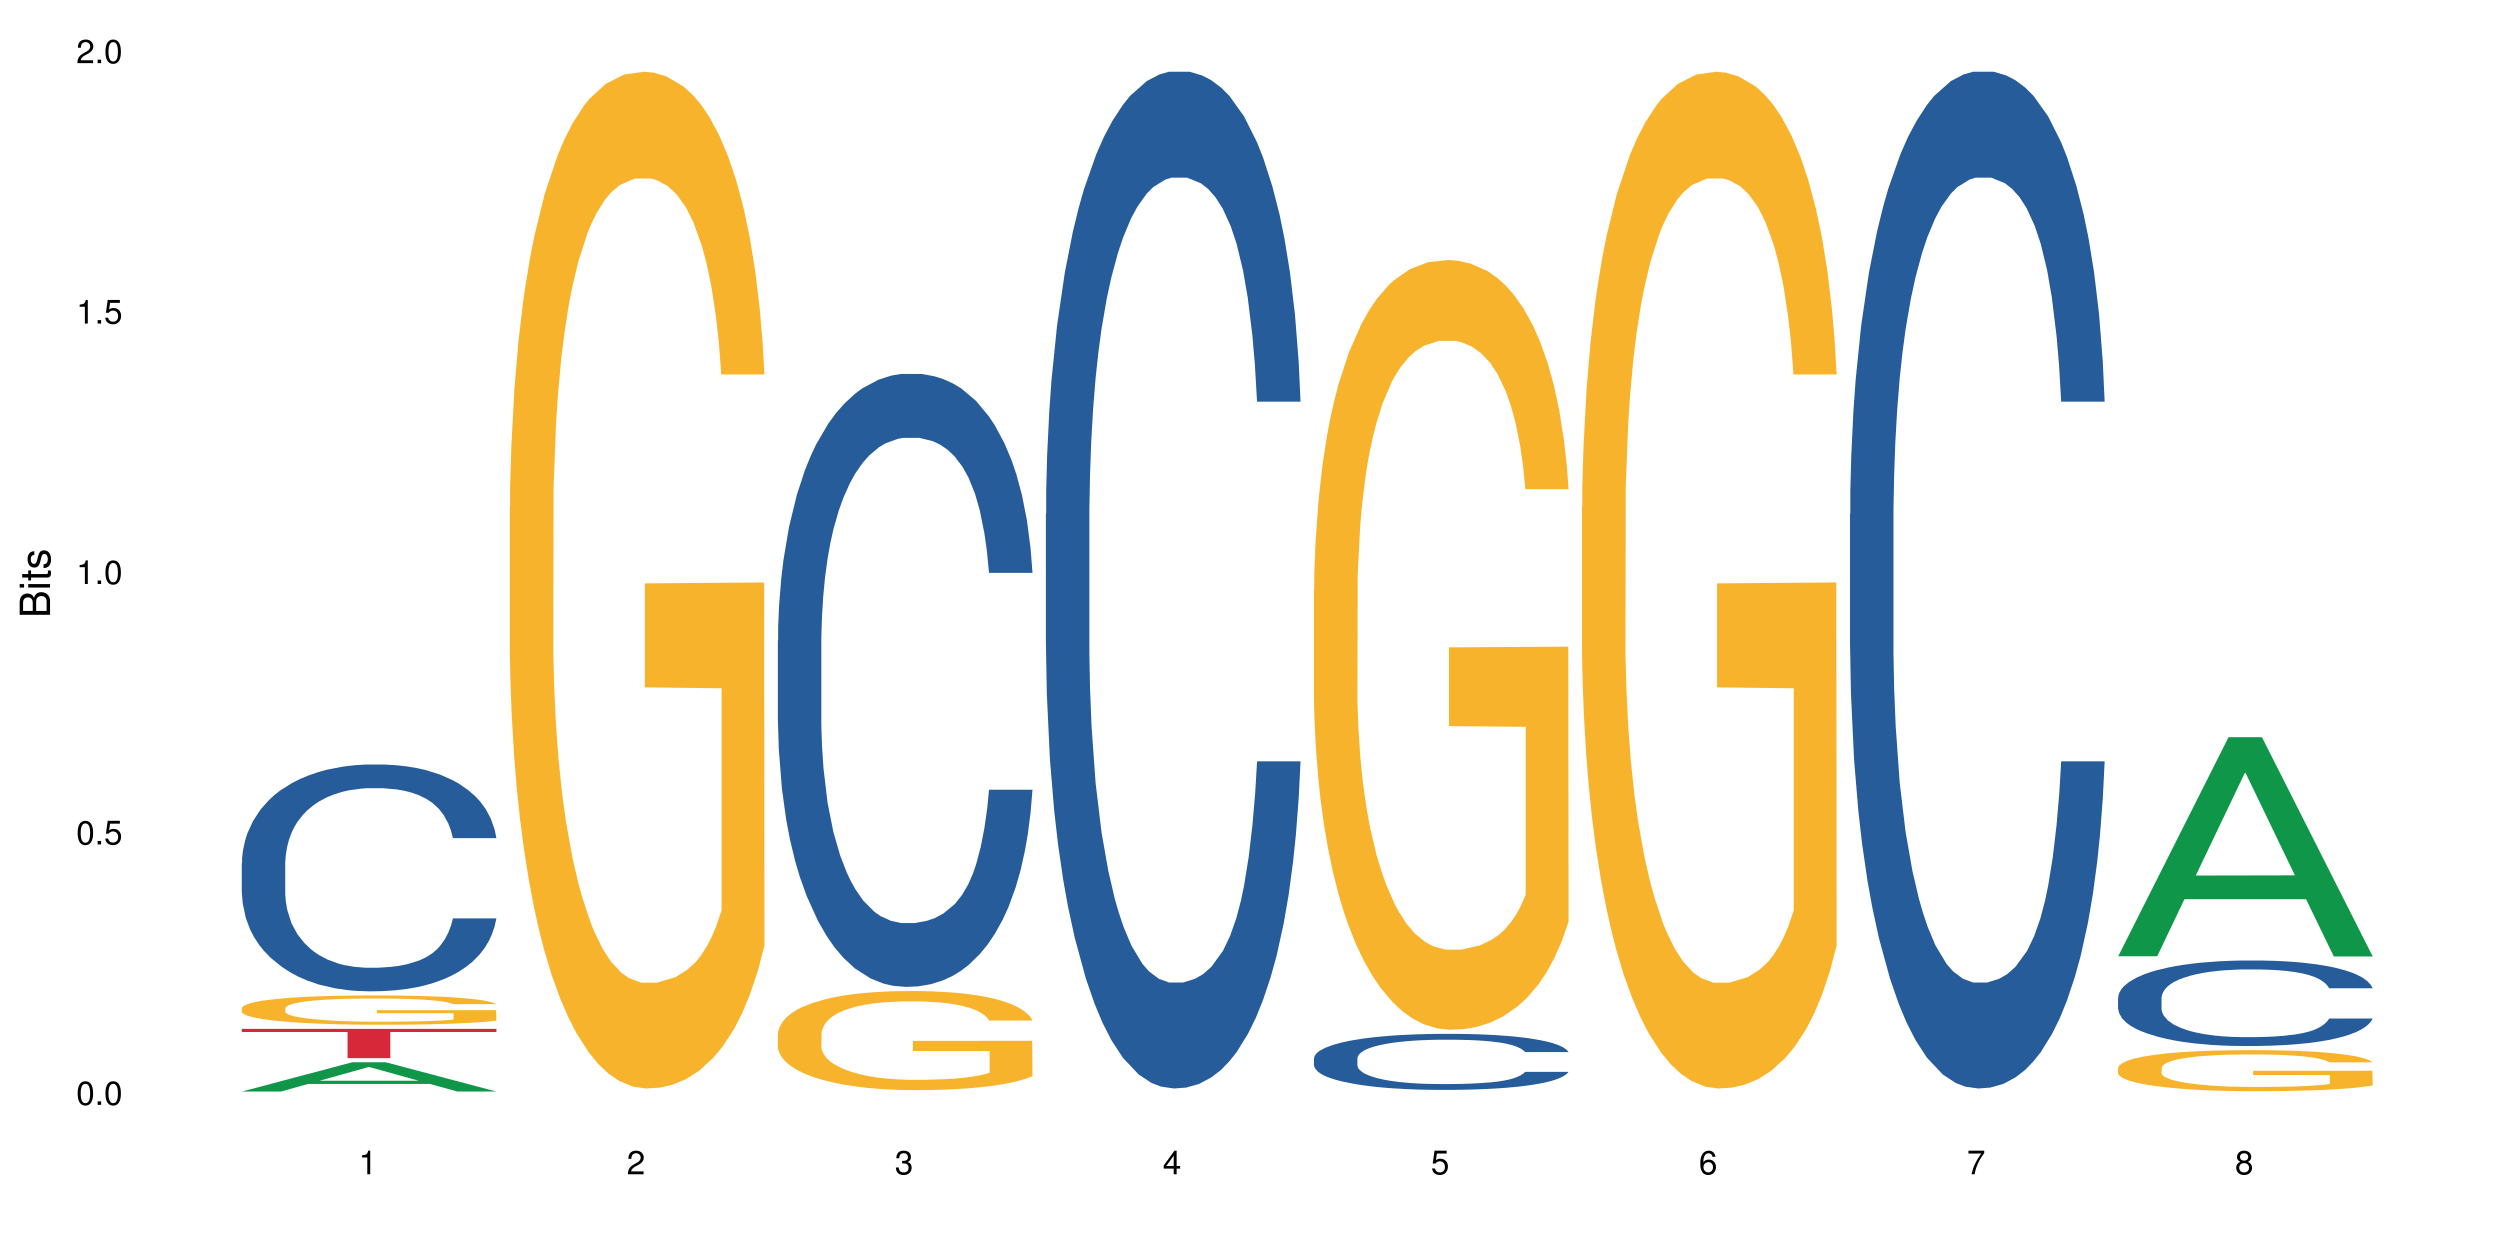 <?xml version="1.0" encoding="UTF-8"?>
<svg xmlns="http://www.w3.org/2000/svg" xmlns:xlink="http://www.w3.org/1999/xlink" width="720pt" height="360pt" viewBox="0 0 720 360" version="1.1">
<defs>
<g>
<symbol overflow="visible" id="glyph0-0">
<path style="stroke:none;" d=""/>
</symbol>
<symbol overflow="visible" id="glyph0-1">
<path style="stroke:none;" d="M 2.641 -6.797 C 2 -6.797 1.422 -6.531 1.078 -6.047 C 0.641 -5.453 0.406 -4.547 0.406 -3.297 C 0.406 -1 1.188 0.219 2.641 0.219 C 4.078 0.219 4.859 -1 4.859 -3.234 C 4.859 -4.562 4.656 -5.438 4.203 -6.047 C 3.844 -6.531 3.281 -6.797 2.641 -6.797 Z M 2.641 -6.047 C 3.547 -6.047 4 -5.125 4 -3.312 C 4 -1.375 3.562 -0.484 2.625 -0.484 C 1.734 -0.484 1.281 -1.422 1.281 -3.281 C 1.281 -5.141 1.734 -6.047 2.641 -6.047 Z M 2.641 -6.047 "/>
</symbol>
<symbol overflow="visible" id="glyph0-2">
<path style="stroke:none;" d="M 1.828 -1 L 0.828 -1 L 0.828 0 L 1.828 0 Z M 1.828 -1 "/>
</symbol>
<symbol overflow="visible" id="glyph0-3">
<path style="stroke:none;" d="M 4.562 -6.797 L 1.062 -6.797 L 0.547 -3.094 L 1.328 -3.094 C 1.719 -3.562 2.047 -3.734 2.578 -3.734 C 3.484 -3.734 4.062 -3.109 4.062 -2.094 C 4.062 -1.125 3.484 -0.531 2.578 -0.531 C 1.828 -0.531 1.375 -0.906 1.188 -1.672 L 0.328 -1.672 C 0.453 -1.109 0.547 -0.844 0.75 -0.594 C 1.125 -0.078 1.828 0.219 2.594 0.219 C 3.969 0.219 4.922 -0.781 4.922 -2.219 C 4.922 -3.562 4.031 -4.484 2.719 -4.484 C 2.25 -4.484 1.859 -4.359 1.469 -4.062 L 1.734 -5.969 L 4.562 -5.969 Z M 4.562 -6.797 "/>
</symbol>
<symbol overflow="visible" id="glyph0-4">
<path style="stroke:none;" d="M 2.484 -4.844 L 2.484 0 L 3.328 0 L 3.328 -6.797 L 2.766 -6.797 C 2.469 -5.75 2.281 -5.609 0.984 -5.453 L 0.984 -4.844 Z M 2.484 -4.844 "/>
</symbol>
<symbol overflow="visible" id="glyph0-5">
<path style="stroke:none;" d="M 4.859 -0.828 L 1.281 -0.828 C 1.359 -1.391 1.672 -1.75 2.5 -2.234 L 3.469 -2.75 C 4.406 -3.266 4.906 -3.969 4.906 -4.812 C 4.906 -5.375 4.672 -5.906 4.266 -6.266 C 3.859 -6.625 3.375 -6.797 2.719 -6.797 C 1.859 -6.797 1.219 -6.5 0.844 -5.922 C 0.609 -5.562 0.5 -5.125 0.484 -4.438 L 1.328 -4.438 C 1.359 -4.906 1.406 -5.188 1.531 -5.406 C 1.75 -5.812 2.188 -6.062 2.703 -6.062 C 3.469 -6.062 4.031 -5.516 4.031 -4.781 C 4.031 -4.25 3.719 -3.797 3.125 -3.438 L 2.234 -2.938 C 0.812 -2.141 0.406 -1.5 0.328 0 L 4.859 0 Z M 4.859 -0.828 "/>
</symbol>
<symbol overflow="visible" id="glyph0-6">
<path style="stroke:none;" d="M 2.125 -3.125 L 2.578 -3.125 C 3.516 -3.125 3.984 -2.703 3.984 -1.891 C 3.984 -1.031 3.469 -0.531 2.578 -0.531 C 1.656 -0.531 1.203 -0.984 1.156 -1.969 L 0.312 -1.969 C 0.344 -1.422 0.438 -1.078 0.609 -0.766 C 0.953 -0.109 1.625 0.219 2.547 0.219 C 3.953 0.219 4.859 -0.609 4.859 -1.906 C 4.859 -2.766 4.516 -3.25 3.703 -3.516 C 4.344 -3.766 4.656 -4.25 4.656 -4.938 C 4.656 -6.109 3.875 -6.797 2.578 -6.797 C 1.203 -6.797 0.484 -6.047 0.453 -4.609 L 1.297 -4.609 C 1.312 -5.016 1.344 -5.25 1.453 -5.453 C 1.641 -5.828 2.062 -6.062 2.594 -6.062 C 3.344 -6.062 3.797 -5.625 3.797 -4.906 C 3.797 -4.422 3.609 -4.141 3.25 -3.984 C 3.016 -3.891 2.719 -3.844 2.125 -3.844 Z M 2.125 -3.125 "/>
</symbol>
<symbol overflow="visible" id="glyph0-7">
<path style="stroke:none;" d="M 3.141 -1.625 L 3.141 0 L 3.984 0 L 3.984 -1.625 L 4.984 -1.625 L 4.984 -2.391 L 3.984 -2.391 L 3.984 -6.797 L 3.359 -6.797 L 0.266 -2.516 L 0.266 -1.625 Z M 3.141 -2.391 L 1 -2.391 L 3.141 -5.359 Z M 3.141 -2.391 "/>
</symbol>
<symbol overflow="visible" id="glyph0-8">
<path style="stroke:none;" d="M 4.781 -5.031 C 4.609 -6.141 3.891 -6.797 2.844 -6.797 C 2.094 -6.797 1.422 -6.438 1.031 -5.828 C 0.609 -5.172 0.406 -4.344 0.406 -3.094 C 0.406 -1.953 0.578 -1.234 0.984 -0.625 C 1.359 -0.078 1.953 0.219 2.703 0.219 C 3.984 0.219 4.922 -0.734 4.922 -2.078 C 4.922 -3.344 4.062 -4.234 2.844 -4.234 C 2.172 -4.234 1.641 -3.969 1.281 -3.469 C 1.281 -5.125 1.828 -6.047 2.797 -6.047 C 3.391 -6.047 3.797 -5.672 3.938 -5.031 Z M 2.734 -3.484 C 3.547 -3.484 4.062 -2.922 4.062 -2 C 4.062 -1.156 3.484 -0.531 2.703 -0.531 C 1.922 -0.531 1.328 -1.188 1.328 -2.047 C 1.328 -2.891 1.906 -3.484 2.734 -3.484 Z M 2.734 -3.484 "/>
</symbol>
<symbol overflow="visible" id="glyph0-9">
<path style="stroke:none;" d="M 4.984 -6.797 L 0.438 -6.797 L 0.438 -5.969 L 4.109 -5.969 C 2.5 -3.656 1.828 -2.234 1.328 0 L 2.219 0 C 2.594 -2.172 3.453 -4.047 4.984 -6.094 Z M 4.984 -6.797 "/>
</symbol>
<symbol overflow="visible" id="glyph0-10">
<path style="stroke:none;" d="M 3.75 -3.578 C 4.453 -4 4.688 -4.344 4.688 -4.984 C 4.688 -6.047 3.844 -6.797 2.641 -6.797 C 1.438 -6.797 0.594 -6.047 0.594 -4.984 C 0.594 -4.359 0.828 -4.016 1.516 -3.578 C 0.734 -3.203 0.359 -2.641 0.359 -1.891 C 0.359 -0.641 1.297 0.219 2.641 0.219 C 3.984 0.219 4.922 -0.641 4.922 -1.875 C 4.922 -2.641 4.531 -3.203 3.75 -3.578 Z M 2.641 -6.047 C 3.359 -6.047 3.812 -5.625 3.812 -4.969 C 3.812 -4.344 3.344 -3.922 2.641 -3.922 C 1.922 -3.922 1.453 -4.344 1.453 -4.984 C 1.453 -5.625 1.922 -6.047 2.641 -6.047 Z M 2.641 -3.203 C 3.484 -3.203 4.062 -2.672 4.062 -1.875 C 4.062 -1.062 3.484 -0.531 2.625 -0.531 C 1.797 -0.531 1.219 -1.078 1.219 -1.875 C 1.219 -2.672 1.797 -3.203 2.641 -3.203 Z M 2.641 -3.203 "/>
</symbol>
<symbol overflow="visible" id="glyph1-0">
<path style="stroke:none;" d=""/>
</symbol>
<symbol overflow="visible" id="glyph1-1">
<path style="stroke:none;" d="M 0 -0.953 L 0 -4.891 C 0 -5.719 -0.234 -6.344 -0.734 -6.797 C -1.188 -7.234 -1.812 -7.469 -2.5 -7.469 C -3.547 -7.469 -4.188 -7 -4.625 -5.875 C -4.984 -6.672 -5.641 -7.094 -6.531 -7.094 C -7.156 -7.094 -7.734 -6.859 -8.141 -6.391 C -8.562 -5.938 -8.75 -5.344 -8.75 -4.5 L -8.75 -0.953 Z M -4.984 -2.062 L -7.766 -2.062 L -7.766 -4.219 C -7.766 -4.844 -7.688 -5.203 -7.453 -5.5 C -7.219 -5.812 -6.859 -5.969 -6.375 -5.969 C -5.906 -5.969 -5.531 -5.812 -5.297 -5.5 C -5.062 -5.203 -4.984 -4.844 -4.984 -4.219 Z M -0.984 -2.062 L -4 -2.062 L -4 -4.781 C -4 -5.328 -3.859 -5.688 -3.578 -5.953 C -3.297 -6.219 -2.922 -6.359 -2.484 -6.359 C -2.062 -6.359 -1.688 -6.219 -1.406 -5.953 C -1.109 -5.688 -0.984 -5.328 -0.984 -4.781 Z M -0.984 -2.062 "/>
</symbol>
<symbol overflow="visible" id="glyph1-2">
<path style="stroke:none;" d="M -6.281 -1.797 L -6.281 -0.797 L 0 -0.797 L 0 -1.797 Z M -8.75 -1.797 L -8.75 -0.797 L -7.484 -0.797 L -7.484 -1.797 Z M -8.75 -1.797 "/>
</symbol>
<symbol overflow="visible" id="glyph1-3">
<path style="stroke:none;" d="M -6.281 -3.047 L -6.281 -2.016 L -8.016 -2.016 L -8.016 -1.016 L -6.281 -1.016 L -6.281 -0.172 L -5.469 -0.172 L -5.469 -1.016 L -0.719 -1.016 C -0.078 -1.016 0.281 -1.453 0.281 -2.234 C 0.281 -2.469 0.25 -2.719 0.188 -3.047 L -0.641 -3.047 C -0.609 -2.922 -0.594 -2.766 -0.594 -2.562 C -0.594 -2.141 -0.719 -2.016 -1.156 -2.016 L -5.469 -2.016 L -5.469 -3.047 Z M -6.281 -3.047 "/>
</symbol>
<symbol overflow="visible" id="glyph1-4">
<path style="stroke:none;" d="M -4.531 -5.25 C -5.766 -5.25 -6.469 -4.422 -6.469 -2.969 C -6.469 -1.516 -5.719 -0.562 -4.547 -0.562 C -3.562 -0.562 -3.094 -1.062 -2.734 -2.562 L -2.516 -3.484 C -2.344 -4.188 -2.094 -4.469 -1.625 -4.469 C -1.047 -4.469 -0.641 -3.875 -0.641 -3 C -0.641 -2.453 -0.797 -2 -1.062 -1.75 C -1.25 -1.594 -1.422 -1.531 -1.875 -1.469 L -1.875 -0.406 C -0.422 -0.453 0.281 -1.266 0.281 -2.922 C 0.281 -4.5 -0.5 -5.516 -1.719 -5.516 C -2.656 -5.516 -3.172 -4.984 -3.469 -3.734 L -3.703 -2.766 C -3.891 -1.953 -4.156 -1.609 -4.594 -1.609 C -5.172 -1.609 -5.547 -2.125 -5.547 -2.938 C -5.547 -3.75 -5.203 -4.172 -4.531 -4.203 Z M -4.531 -5.25 "/>
</symbol>
</g>
</defs>
<g id="surface105046">
<rect x="0" y="0" width="720" height="360" style="fill:rgb(100%,100%,100%);fill-opacity:1;stroke:none;"/>
<path style=" stroke:none;fill-rule:nonzero;fill:rgb(6.275%,58.824%,28.235%);fill-opacity:1;" d="M 69.629 314.363 L 69.707 314.355 L 101.441 305.93 L 111.078 305.93 L 142.965 314.371 L 131.762 314.371 L 123.77 312.168 L 88.746 312.168 L 80.91 314.363 L 69.629 314.363 L 92.117 311.254 L 120.559 311.246 L 106.375 307.309 L 106.219 307.301 L 106.062 307.324 L 92.039 311.246 L 92.117 311.254 Z M 69.629 314.363 "/>
<path style=" stroke:none;fill-rule:nonzero;fill:rgb(14.51%,36.078%,60%);fill-opacity:1;" d="M 69.629 248.613 L 69.719 248.551 L 69.719 247.121 L 69.988 244.852 L 70.613 241.984 L 71.238 240.016 L 72.848 236.492 L 75.086 233.09 L 77.41 230.461 L 79.109 228.91 L 80.629 227.715 L 84.117 225.508 L 86.355 224.375 L 88.77 223.359 L 91.719 222.344 L 93.867 221.746 L 98.695 220.793 L 102.273 220.375 L 105.047 220.195 L 111.039 220.195 L 114.613 220.434 L 117.207 220.73 L 120.07 221.211 L 122.484 221.746 L 126.688 223.059 L 130.445 224.73 L 132.145 225.688 L 134.828 227.539 L 136.883 229.328 L 138.316 230.879 L 139.926 233.09 L 141.355 235.777 L 142.43 238.82 L 142.965 241.387 L 130.445 241.387 L 129.82 239 L 129.102 237.148 L 127.762 234.703 L 126.422 232.969 L 124.543 231.238 L 122.844 230.105 L 120.516 228.969 L 118.461 228.254 L 116.312 227.715 L 114.258 227.359 L 110.32 227 L 105.762 227 L 104.062 227.121 L 100.574 227.598 L 98.695 228.016 L 96.012 228.852 L 94.133 229.625 L 91.898 230.82 L 90.379 231.836 L 88.5 233.387 L 87.16 234.762 L 85.637 236.73 L 84.742 238.223 L 83.938 239.895 L 83.223 241.867 L 82.688 243.953 L 82.328 246.164 L 82.148 248.312 L 82.148 257.566 L 82.328 259.715 L 82.777 262.223 L 83.938 265.863 L 85.637 269.027 L 87.605 271.535 L 89.484 273.328 L 90.559 274.164 L 91.988 275.117 L 94.223 276.312 L 97.445 277.508 L 99.32 277.984 L 102.184 278.461 L 105.137 278.699 L 109.07 278.699 L 112.559 278.461 L 114.883 278.164 L 117.297 277.688 L 120.605 276.672 L 122.664 275.715 L 124.453 274.582 L 125.793 273.445 L 126.688 272.492 L 128.031 270.641 L 129.102 268.613 L 129.906 266.523 L 130.445 264.492 L 142.965 264.492 L 142.43 266.879 L 141.625 269.207 L 140.82 270.941 L 139.566 273.027 L 138.137 274.879 L 136.078 276.969 L 134.379 278.344 L 132.145 279.836 L 130.086 280.969 L 127.852 281.984 L 124.543 283.18 L 122.395 283.773 L 120.07 284.312 L 117.297 284.789 L 113.809 285.207 L 110.055 285.445 L 106.566 285.508 L 102.809 285.387 L 100.035 285.148 L 96.371 284.609 L 91.809 283.535 L 88.5 282.402 L 85.906 281.27 L 83.672 280.074 L 81.168 278.461 L 77.945 275.836 L 75.98 273.805 L 74.637 272.133 L 73.117 269.805 L 72.043 267.715 L 70.793 264.371 L 69.898 260.133 L 69.629 256.852 Z M 69.629 248.613 "/>
<path style=" stroke:none;fill-rule:nonzero;fill:rgb(96.863%,70.196%,16.863%);fill-opacity:1;" d="M 69.629 290.301 L 69.719 290.293 L 69.719 290.141 L 70.078 289.793 L 70.973 289.316 L 72.133 288.922 L 73.387 288.613 L 74.191 288.453 L 75.531 288.219 L 76.695 288.051 L 79.645 287.703 L 83.402 287.379 L 85.461 287.242 L 87.785 287.109 L 91.094 286.965 L 92.613 286.91 L 97.266 286.785 L 102.543 286.711 L 108.355 286.688 L 111.039 286.695 L 114.703 286.727 L 119.711 286.809 L 122.574 286.887 L 124.809 286.965 L 127.137 287.062 L 129.996 287.219 L 132.68 287.402 L 134.828 287.59 L 136.973 287.82 L 138.762 288.066 L 140.281 288.336 L 141.625 288.66 L 142.43 288.93 L 142.965 289.199 L 130.535 289.199 L 129.82 288.93 L 129.016 288.723 L 127.672 288.469 L 126.332 288.281 L 124.988 288.137 L 122.484 287.934 L 120.34 287.812 L 117.656 287.703 L 115.062 287.633 L 112.109 287.59 L 110.32 287.574 L 105.582 287.574 L 101.289 287.625 L 98.785 287.688 L 96.996 287.75 L 94.492 287.867 L 92.973 287.957 L 92.078 288.02 L 89.395 288.258 L 87.605 288.477 L 86.621 288.621 L 85.371 288.852 L 84.477 289.062 L 83.492 289.367 L 82.953 289.602 L 82.238 290.125 L 82.148 291.512 L 82.418 291.805 L 82.953 292.121 L 83.672 292.398 L 84.742 292.691 L 85.816 292.914 L 87.695 293.215 L 89.305 293.418 L 90.559 293.547 L 92.973 293.754 L 93.957 293.824 L 96.281 293.965 L 98.695 294.07 L 101.648 294.164 L 103.883 294.211 L 107.461 294.25 L 112.02 294.25 L 117.387 294.203 L 120.785 294.141 L 123.109 294.078 L 124.633 294.027 L 126.508 293.941 L 127.852 293.863 L 129.102 293.777 L 130.625 293.648 L 130.625 291.805 L 108.535 291.797 L 108.535 290.934 L 142.875 290.926 L 142.965 293.941 L 141.086 294.148 L 138.762 294.348 L 136.527 294.504 L 134.199 294.633 L 130.891 294.781 L 128.207 294.875 L 124.094 294.98 L 120.34 295.051 L 116.402 295.098 L 112.914 295.121 L 108.801 295.129 L 105.137 295.113 L 101.199 295.066 L 98.07 295.004 L 95.207 294.926 L 92.344 294.828 L 88.77 294.664 L 86.441 294.535 L 84.027 294.371 L 81.613 294.18 L 79.469 293.973 L 78.035 293.809 L 76.605 293.625 L 75.086 293.395 L 73.652 293.133 L 72.582 292.891 L 71.598 292.621 L 70.883 292.367 L 70.164 292.02 L 69.809 291.742 L 69.629 291.504 Z M 69.629 290.301 "/>
<path style=" stroke:none;fill-rule:nonzero;fill:rgb(83.922%,15.686%,22.353%);fill-opacity:1;" d="M 69.629 296.309 L 142.965 296.309 L 142.965 297.211 L 112.402 297.219 L 112.402 304.75 L 100.105 304.75 L 100.105 297.227 L 99.926 297.211 L 69.629 297.211 Z M 69.629 296.309 "/>
<path style=" stroke:none;fill-rule:nonzero;fill:rgb(96.863%,70.196%,16.863%);fill-opacity:1;" d="M 146.824 146.082 L 146.914 145.816 L 146.914 140.465 L 147.273 128.434 L 148.168 111.852 L 149.328 98.215 L 150.582 87.52 L 151.387 81.902 L 152.727 73.879 L 153.891 67.996 L 156.844 55.961 L 160.598 44.73 L 162.656 39.918 L 164.98 35.371 L 168.289 30.289 L 169.809 28.418 L 174.461 24.141 L 179.738 21.465 L 185.551 20.664 L 188.234 20.93 L 191.898 22 L 196.91 24.941 L 199.77 27.617 L 202.008 30.289 L 204.332 33.766 L 207.195 39.113 L 209.875 45.531 L 212.023 51.949 L 214.168 59.973 L 215.957 68.531 L 217.477 77.891 L 218.82 89.121 L 219.625 98.48 L 220.16 107.84 L 207.73 107.84 L 207.016 98.48 L 206.211 91.262 L 204.867 82.438 L 203.527 76.02 L 202.184 70.938 L 199.68 63.984 L 197.535 59.707 L 194.852 55.961 L 192.258 53.555 L 189.305 51.949 L 187.52 51.418 L 182.777 51.418 L 178.484 53.289 L 175.98 55.426 L 174.191 57.566 L 171.688 61.578 L 170.168 64.789 L 169.273 66.926 L 166.59 75.215 L 164.801 82.703 L 163.816 87.785 L 162.566 95.809 L 161.672 103.027 L 160.688 113.727 L 160.152 121.746 L 159.434 139.934 L 159.348 188.066 L 159.613 198.23 L 160.152 209.195 L 160.867 218.82 L 161.941 228.984 L 163.012 236.738 L 164.891 247.168 L 166.5 254.121 L 167.754 258.664 L 170.168 265.887 L 171.152 268.293 L 173.477 273.105 L 175.891 276.852 L 178.844 280.059 L 181.078 281.664 L 184.656 283 L 189.219 283 L 194.582 281.398 L 197.98 279.258 L 200.309 277.117 L 201.828 275.246 L 203.707 272.305 L 205.047 269.629 L 206.301 266.688 L 207.82 262.141 L 207.82 198.23 L 185.73 197.961 L 185.73 168.012 L 220.07 167.742 L 220.16 272.305 L 218.285 279.523 L 215.957 286.477 L 213.723 291.824 L 211.398 296.371 L 208.086 301.453 L 205.406 304.66 L 201.289 308.406 L 197.535 310.812 L 193.598 312.418 L 190.113 313.219 L 185.996 313.488 L 182.332 312.953 L 178.395 311.348 L 175.266 309.207 L 172.402 306.535 L 169.543 303.059 L 165.965 297.441 L 163.641 292.895 L 161.223 287.281 L 158.809 280.594 L 156.664 273.375 L 155.23 267.758 L 153.801 261.34 L 152.281 253.316 L 150.852 244.227 L 149.777 235.934 L 148.793 226.574 L 148.078 217.75 L 147.363 205.719 L 147.004 196.09 L 146.824 187.801 Z M 146.824 146.082 "/>
<path style=" stroke:none;fill-rule:nonzero;fill:rgb(14.51%,36.078%,60%);fill-opacity:1;" d="M 224.02 184.512 L 224.109 184.348 L 224.109 180.477 L 224.379 174.344 L 225.004 166.598 L 225.633 161.273 L 227.242 151.754 L 229.477 142.555 L 231.801 135.457 L 233.5 131.262 L 235.023 128.031 L 238.508 122.062 L 240.746 118.996 L 243.16 116.254 L 246.113 113.512 L 248.258 111.895 L 253.086 109.312 L 256.664 108.184 L 259.438 107.699 L 265.43 107.699 L 269.008 108.348 L 271.602 109.152 L 274.461 110.445 L 276.875 111.895 L 281.082 115.445 L 284.836 119.965 L 286.535 122.547 L 289.219 127.547 L 291.277 132.391 L 292.707 136.586 L 294.316 142.555 L 295.746 149.816 L 296.82 158.047 L 297.355 164.984 L 284.836 164.984 L 284.211 158.531 L 283.496 153.527 L 282.152 146.91 L 280.812 142.234 L 278.934 137.555 L 277.234 134.488 L 274.91 131.422 L 272.852 129.484 L 270.707 128.031 L 268.648 127.062 L 264.715 126.098 L 260.152 126.098 L 258.453 126.418 L 254.965 127.711 L 253.086 128.84 L 250.406 131.098 L 248.527 133.195 L 246.289 136.422 L 244.77 139.168 L 242.891 143.363 L 241.551 147.074 L 240.031 152.398 L 239.137 156.434 L 238.332 160.949 L 237.613 166.277 L 237.078 171.922 L 236.723 177.895 L 236.543 183.703 L 236.543 208.715 L 236.723 214.523 L 237.168 221.301 L 238.332 231.145 L 240.031 239.695 L 241.996 246.473 L 243.875 251.312 L 244.949 253.574 L 246.379 256.156 L 248.617 259.383 L 251.836 262.609 L 253.715 263.902 L 256.574 265.191 L 259.527 265.836 L 263.461 265.836 L 266.949 265.191 L 269.273 264.387 L 271.691 263.094 L 275 260.352 L 277.055 257.77 L 278.844 254.703 L 280.188 251.637 L 281.082 249.055 L 282.422 244.055 L 283.496 238.566 L 284.301 232.918 L 284.836 227.434 L 297.355 227.434 L 296.82 233.887 L 296.016 240.18 L 295.211 244.859 L 293.957 250.508 L 292.527 255.512 L 290.473 261.156 L 288.773 264.867 L 286.535 268.902 L 284.48 271.969 L 282.242 274.711 L 278.934 277.938 L 276.789 279.555 L 274.461 281.004 L 271.691 282.297 L 268.203 283.426 L 264.445 284.07 L 260.957 284.234 L 257.203 283.91 L 254.43 283.266 L 250.762 281.812 L 246.199 278.906 L 242.891 275.84 L 240.297 272.777 L 238.062 269.547 L 235.559 265.191 L 232.34 258.09 L 230.371 252.605 L 229.031 248.086 L 227.508 241.793 L 226.438 236.145 L 225.184 227.109 L 224.289 215.652 L 224.02 206.777 Z M 224.02 184.512 "/>
<path style=" stroke:none;fill-rule:nonzero;fill:rgb(96.863%,70.196%,16.863%);fill-opacity:1;" d="M 224.02 297.637 L 224.109 297.609 L 224.109 297.09 L 224.469 295.918 L 225.363 294.301 L 226.523 292.973 L 227.777 291.93 L 228.582 291.383 L 229.926 290.598 L 231.086 290.027 L 234.039 288.852 L 237.793 287.758 L 239.852 287.289 L 242.176 286.844 L 245.484 286.352 L 247.004 286.168 L 251.656 285.75 L 256.934 285.488 L 262.746 285.41 L 265.43 285.438 L 269.098 285.543 L 274.105 285.828 L 276.965 286.09 L 279.203 286.352 L 281.527 286.688 L 284.391 287.211 L 287.074 287.836 L 289.219 288.461 L 291.367 289.242 L 293.152 290.078 L 294.676 290.992 L 296.016 292.086 L 296.82 292.996 L 297.355 293.91 L 284.926 293.91 L 284.211 292.996 L 283.406 292.293 L 282.062 291.434 L 280.723 290.809 L 279.383 290.312 L 276.875 289.637 L 274.73 289.219 L 272.047 288.852 L 269.453 288.617 L 266.504 288.461 L 264.715 288.41 L 259.973 288.41 L 255.68 288.594 L 253.176 288.801 L 251.387 289.008 L 248.883 289.398 L 247.363 289.715 L 246.469 289.922 L 243.785 290.73 L 241.996 291.461 L 241.016 291.953 L 239.762 292.738 L 238.867 293.441 L 237.883 294.484 L 237.348 295.266 L 236.633 297.039 L 236.543 301.73 L 236.809 302.719 L 237.348 303.789 L 238.062 304.727 L 239.137 305.719 L 240.207 306.473 L 242.086 307.492 L 243.695 308.168 L 244.949 308.609 L 247.363 309.316 L 248.348 309.551 L 250.672 310.02 L 253.086 310.383 L 256.039 310.695 L 258.273 310.852 L 261.852 310.984 L 266.414 310.984 L 271.777 310.828 L 275.176 310.617 L 277.504 310.41 L 279.023 310.227 L 280.902 309.941 L 282.242 309.68 L 283.496 309.395 L 285.016 308.949 L 285.016 302.719 L 262.926 302.695 L 262.926 299.773 L 297.27 299.75 L 297.355 309.941 L 295.48 310.645 L 293.152 311.32 L 290.918 311.844 L 288.594 312.285 L 285.285 312.781 L 282.602 313.094 L 278.488 313.461 L 274.73 313.695 L 270.797 313.852 L 267.309 313.93 L 263.195 313.953 L 259.527 313.902 L 255.59 313.746 L 252.461 313.539 L 249.598 313.277 L 246.738 312.938 L 243.16 312.391 L 240.836 311.949 L 238.422 311.402 L 236.004 310.75 L 233.859 310.047 L 232.43 309.496 L 230.996 308.871 L 229.477 308.09 L 228.047 307.203 L 226.973 306.395 L 225.988 305.484 L 225.273 304.625 L 224.559 303.449 L 224.199 302.512 L 224.02 301.703 Z M 224.02 297.637 "/>
<path style=" stroke:none;fill-rule:nonzero;fill:rgb(14.51%,36.078%,60%);fill-opacity:1;" d="M 301.219 148.07 L 301.305 147.805 L 301.305 141.379 L 301.574 131.207 L 302.199 118.359 L 302.828 109.527 L 304.438 93.734 L 306.672 78.477 L 308.996 66.699 L 310.695 59.742 L 312.219 54.387 L 315.707 44.484 L 317.941 39.398 L 320.355 34.848 L 323.309 30.301 L 325.453 27.621 L 330.285 23.34 L 333.859 21.465 L 336.633 20.664 L 342.625 20.664 L 346.203 21.734 L 348.797 23.07 L 351.656 25.215 L 354.074 27.621 L 358.277 33.512 L 362.031 41.004 L 363.73 45.289 L 366.414 53.586 L 368.473 61.617 L 369.902 68.574 L 371.512 78.477 L 372.945 90.523 L 374.016 104.176 L 374.555 115.684 L 362.031 115.684 L 361.406 104.977 L 360.691 96.68 L 359.348 85.707 L 358.008 77.941 L 356.129 70.18 L 354.43 65.094 L 352.105 60.008 L 350.047 56.797 L 347.902 54.387 L 345.844 52.781 L 341.91 51.176 L 337.348 51.176 L 335.648 51.711 L 332.16 53.852 L 330.285 55.727 L 327.602 59.473 L 325.723 62.953 L 323.484 68.309 L 321.965 72.855 L 320.086 79.816 L 318.746 85.973 L 317.227 94.805 L 316.332 101.496 L 315.527 108.992 L 314.812 117.824 L 314.273 127.191 L 313.918 137.098 L 313.738 146.734 L 313.738 188.219 L 313.918 197.855 L 314.363 209.098 L 315.527 225.426 L 317.227 239.613 L 319.195 250.855 L 321.07 258.883 L 322.145 262.629 L 323.574 266.914 L 325.812 272.266 L 329.031 277.621 L 330.91 279.762 L 333.77 281.902 L 336.723 282.973 L 340.656 282.973 L 344.145 281.902 L 346.473 280.562 L 348.887 278.422 L 352.195 273.871 L 354.25 269.59 L 356.039 264.504 L 357.383 259.418 L 358.277 255.137 L 359.617 246.84 L 360.691 237.738 L 361.496 228.371 L 362.031 219.27 L 374.555 219.27 L 374.016 229.977 L 373.211 240.414 L 372.406 248.176 L 371.156 257.547 L 369.723 265.844 L 367.668 275.211 L 365.969 281.367 L 363.73 288.059 L 361.676 293.145 L 359.438 297.695 L 356.129 303.047 L 353.984 305.727 L 351.656 308.133 L 348.887 310.273 L 345.398 312.148 L 341.641 313.219 L 338.152 313.488 L 334.398 312.953 L 331.625 311.883 L 327.957 309.473 L 323.398 304.652 L 320.086 299.57 L 317.496 294.484 L 315.258 289.129 L 312.754 281.902 L 309.535 270.125 L 307.566 261.023 L 306.227 253.531 L 304.707 243.09 L 303.633 233.723 L 302.379 218.734 L 301.484 199.73 L 301.219 185.008 Z M 301.219 148.07 "/>
<path style=" stroke:none;fill-rule:nonzero;fill:rgb(14.51%,36.078%,60%);fill-opacity:1;" d="M 378.414 304.777 L 378.504 304.762 L 378.504 304.41 L 378.77 303.848 L 379.398 303.141 L 380.023 302.652 L 381.633 301.785 L 383.867 300.945 L 386.195 300.297 L 387.895 299.91 L 389.414 299.617 L 392.902 299.07 L 395.137 298.789 L 397.551 298.539 L 400.504 298.289 L 402.648 298.141 L 407.48 297.906 L 411.055 297.805 L 413.828 297.758 L 419.82 297.758 L 423.398 297.816 L 425.992 297.891 L 428.855 298.008 L 431.27 298.141 L 435.473 298.465 L 439.227 298.879 L 440.926 299.117 L 443.609 299.574 L 445.668 300.016 L 447.098 300.398 L 448.707 300.945 L 450.141 301.605 L 451.211 302.359 L 451.75 302.992 L 439.227 302.992 L 438.602 302.402 L 437.887 301.945 L 436.547 301.344 L 435.203 300.914 L 433.324 300.488 L 431.625 300.207 L 429.301 299.926 L 427.246 299.75 L 425.098 299.617 L 423.039 299.527 L 419.105 299.441 L 414.543 299.441 L 412.844 299.469 L 409.355 299.586 L 407.48 299.691 L 404.797 299.898 L 402.918 300.09 L 400.684 300.383 L 399.16 300.633 L 397.285 301.016 L 395.941 301.355 L 394.422 301.844 L 393.527 302.211 L 392.723 302.625 L 392.008 303.109 L 391.469 303.629 L 391.113 304.172 L 390.934 304.703 L 390.934 306.988 L 391.113 307.52 L 391.559 308.141 L 392.723 309.039 L 394.422 309.82 L 396.391 310.441 L 398.266 310.883 L 399.34 311.09 L 400.773 311.324 L 403.008 311.617 L 406.227 311.914 L 408.105 312.031 L 410.969 312.148 L 413.918 312.207 L 417.855 312.207 L 421.34 312.148 L 423.668 312.078 L 426.082 311.957 L 429.391 311.707 L 431.449 311.473 L 433.234 311.191 L 434.578 310.91 L 435.473 310.676 L 436.812 310.219 L 437.887 309.719 L 438.691 309.199 L 439.227 308.699 L 451.75 308.699 L 451.211 309.289 L 450.406 309.863 L 449.602 310.293 L 448.352 310.809 L 446.918 311.266 L 444.863 311.781 L 443.164 312.121 L 440.926 312.488 L 438.871 312.77 L 436.637 313.02 L 433.324 313.316 L 431.18 313.461 L 428.855 313.594 L 426.082 313.711 L 422.594 313.816 L 418.836 313.875 L 415.348 313.891 L 411.594 313.859 L 408.82 313.801 L 405.152 313.668 L 400.594 313.402 L 397.285 313.125 L 394.691 312.844 L 392.453 312.547 L 389.949 312.148 L 386.73 311.5 L 384.762 311 L 383.422 310.586 L 381.902 310.012 L 380.828 309.496 L 379.574 308.672 L 378.68 307.625 L 378.414 306.812 Z M 378.414 304.777 "/>
<path style=" stroke:none;fill-rule:nonzero;fill:rgb(96.863%,70.196%,16.863%);fill-opacity:1;" d="M 378.414 169.84 L 378.504 169.637 L 378.504 165.59 L 378.859 156.477 L 379.754 143.926 L 380.918 133.598 L 382.168 125.5 L 382.973 121.25 L 384.316 115.176 L 385.477 110.723 L 388.43 101.609 L 392.188 93.105 L 394.242 89.465 L 396.566 86.02 L 399.879 82.176 L 401.398 80.758 L 406.047 77.52 L 411.324 75.492 L 417.137 74.887 L 419.82 75.09 L 423.488 75.898 L 428.496 78.125 L 431.359 80.148 L 433.594 82.176 L 435.918 84.805 L 438.781 88.855 L 441.465 93.715 L 443.609 98.574 L 445.758 104.648 L 447.547 111.125 L 449.066 118.211 L 450.406 126.715 L 451.211 133.801 L 451.75 140.887 L 439.316 140.887 L 438.602 133.801 L 437.797 128.336 L 436.457 121.652 L 435.113 116.797 L 433.773 112.949 L 431.27 107.684 L 429.121 104.445 L 426.438 101.609 L 423.848 99.789 L 420.895 98.574 L 419.105 98.168 L 414.367 98.168 L 410.074 99.586 L 407.57 101.207 L 405.781 102.824 L 403.277 105.863 L 401.754 108.293 L 400.859 109.91 L 398.18 116.188 L 396.391 121.855 L 395.406 125.703 L 394.152 131.777 L 393.258 137.242 L 392.277 145.344 L 391.738 151.414 L 391.023 165.184 L 390.934 201.625 L 391.203 209.32 L 391.738 217.621 L 392.453 224.91 L 393.527 232.602 L 394.602 238.473 L 396.48 246.371 L 398.09 251.633 L 399.34 255.074 L 401.754 260.543 L 402.738 262.363 L 405.066 266.008 L 407.48 268.844 L 410.43 271.273 L 412.668 272.488 L 416.242 273.5 L 420.805 273.5 L 426.172 272.285 L 429.57 270.664 L 431.895 269.043 L 433.414 267.629 L 435.293 265.402 L 436.637 263.375 L 437.887 261.148 L 439.406 257.707 L 439.406 209.32 L 417.316 209.117 L 417.316 186.441 L 451.66 186.238 L 451.75 265.402 L 449.871 270.867 L 447.547 276.133 L 445.309 280.18 L 442.984 283.621 L 439.676 287.469 L 436.992 289.898 L 432.879 292.734 L 429.121 294.555 L 425.188 295.77 L 421.699 296.375 L 417.586 296.578 L 413.918 296.176 L 409.984 294.961 L 406.852 293.34 L 403.992 291.316 L 401.129 288.684 L 397.551 284.434 L 395.227 280.988 L 392.812 276.738 L 390.398 271.676 L 388.25 266.211 L 386.82 261.957 L 385.391 257.102 L 383.867 251.027 L 382.438 244.141 L 381.363 237.867 L 380.379 230.781 L 379.664 224.098 L 378.949 214.988 L 378.594 207.699 L 378.414 201.422 Z M 378.414 169.84 "/>
<path style=" stroke:none;fill-rule:nonzero;fill:rgb(96.863%,70.196%,16.863%);fill-opacity:1;" d="M 455.609 146.082 L 455.699 145.816 L 455.699 140.465 L 456.055 128.434 L 456.949 111.852 L 458.113 98.215 L 459.367 87.52 L 460.172 81.902 L 461.512 73.879 L 462.676 67.996 L 465.625 55.961 L 469.383 44.73 L 471.438 39.918 L 473.766 35.371 L 477.074 30.289 L 478.594 28.418 L 483.246 24.141 L 488.52 21.465 L 494.336 20.664 L 497.016 20.93 L 500.684 22 L 505.691 24.941 L 508.555 27.617 L 510.789 30.289 L 513.117 33.766 L 515.977 39.113 L 518.66 45.531 L 520.805 51.949 L 522.953 59.973 L 524.742 68.531 L 526.262 77.891 L 527.605 89.121 L 528.41 98.48 L 528.945 107.84 L 516.516 107.84 L 515.797 98.48 L 514.992 91.262 L 513.652 82.438 L 512.309 76.02 L 510.969 70.938 L 508.465 63.984 L 506.316 59.707 L 503.637 55.961 L 501.043 53.555 L 498.09 51.949 L 496.301 51.418 L 491.562 51.418 L 487.27 53.289 L 484.766 55.426 L 482.977 57.566 L 480.473 61.578 L 478.953 64.789 L 478.059 66.926 L 475.375 75.215 L 473.586 82.703 L 472.602 87.785 L 471.348 95.809 L 470.457 103.027 L 469.473 113.727 L 468.934 121.746 L 468.219 139.934 L 468.129 188.066 L 468.398 198.23 L 468.934 209.195 L 469.648 218.82 L 470.723 228.984 L 471.797 236.738 L 473.676 247.168 L 475.285 254.121 L 476.535 258.664 L 478.953 265.887 L 479.934 268.293 L 482.262 273.105 L 484.676 276.852 L 487.625 280.059 L 489.863 281.664 L 493.441 283 L 498 283 L 503.367 281.398 L 506.766 279.258 L 509.09 277.117 L 510.609 275.246 L 512.488 272.305 L 513.832 269.629 L 515.082 266.688 L 516.602 262.141 L 516.602 198.23 L 494.512 197.961 L 494.512 168.012 L 528.855 167.742 L 528.945 272.305 L 527.066 279.523 L 524.742 286.477 L 522.508 291.824 L 520.18 296.371 L 516.871 301.453 L 514.188 304.66 L 510.074 308.406 L 506.316 310.812 L 502.383 312.418 L 498.895 313.219 L 494.781 313.488 L 491.113 312.953 L 487.18 311.348 L 484.051 309.207 L 481.188 306.535 L 478.324 303.059 L 474.746 297.441 L 472.422 292.895 L 470.008 287.281 L 467.594 280.594 L 465.445 273.375 L 464.016 267.758 L 462.586 261.34 L 461.066 253.316 L 459.633 244.227 L 458.559 235.934 L 457.578 226.574 L 456.859 217.75 L 456.145 205.719 L 455.789 196.09 L 455.609 187.801 Z M 455.609 146.082 "/>
<path style=" stroke:none;fill-rule:nonzero;fill:rgb(14.51%,36.078%,60%);fill-opacity:1;" d="M 532.805 148.07 L 532.895 147.805 L 532.895 141.379 L 533.164 131.207 L 533.789 118.359 L 534.414 109.527 L 536.023 93.734 L 538.262 78.477 L 540.586 66.699 L 542.285 59.742 L 543.805 54.387 L 547.293 44.484 L 549.527 39.398 L 551.945 34.848 L 554.895 30.301 L 557.043 27.621 L 561.871 23.34 L 565.449 21.465 L 568.223 20.664 L 574.215 20.664 L 577.789 21.734 L 580.383 23.07 L 583.246 25.215 L 585.66 27.621 L 589.863 33.512 L 593.621 41.004 L 595.32 45.289 L 598.004 53.586 L 600.059 61.617 L 601.492 68.574 L 603.102 78.477 L 604.531 90.523 L 605.605 104.176 L 606.141 115.684 L 593.621 115.684 L 592.996 104.977 L 592.277 96.68 L 590.938 85.707 L 589.598 77.941 L 587.719 70.18 L 586.02 65.094 L 583.691 60.008 L 581.637 56.797 L 579.488 54.387 L 577.434 52.781 L 573.496 51.176 L 568.938 51.176 L 567.238 51.711 L 563.75 53.852 L 561.871 55.727 L 559.188 59.473 L 557.309 62.953 L 555.074 68.309 L 553.555 72.855 L 551.676 79.816 L 550.336 85.973 L 548.812 94.805 L 547.918 101.496 L 547.113 108.992 L 546.398 117.824 L 545.863 127.191 L 545.504 137.098 L 545.324 146.734 L 545.324 188.219 L 545.504 197.855 L 545.953 209.098 L 547.113 225.426 L 548.812 239.613 L 550.781 250.855 L 552.66 258.883 L 553.734 262.629 L 555.164 266.914 L 557.398 272.266 L 560.617 277.621 L 562.496 279.762 L 565.359 281.902 L 568.309 282.973 L 572.246 282.973 L 575.734 281.902 L 578.059 280.562 L 580.473 278.422 L 583.781 273.871 L 585.84 269.59 L 587.629 264.504 L 588.969 259.418 L 589.863 255.137 L 591.207 246.84 L 592.277 237.738 L 593.082 228.371 L 593.621 219.27 L 606.141 219.27 L 605.605 229.977 L 604.801 240.414 L 603.996 248.176 L 602.742 257.547 L 601.312 265.844 L 599.254 275.211 L 597.555 281.367 L 595.32 288.059 L 593.262 293.145 L 591.027 297.695 L 587.719 303.047 L 585.57 305.727 L 583.246 308.133 L 580.473 310.273 L 576.984 312.148 L 573.23 313.219 L 569.742 313.488 L 565.984 312.953 L 563.211 311.883 L 559.547 309.473 L 554.984 304.652 L 551.676 299.57 L 549.082 294.484 L 546.848 289.129 L 544.344 281.902 L 541.121 270.125 L 539.156 261.023 L 537.812 253.531 L 536.293 243.09 L 535.219 233.723 L 533.969 218.734 L 533.074 199.73 L 532.805 185.008 Z M 532.805 148.07 "/>
<path style=" stroke:none;fill-rule:nonzero;fill:rgb(6.275%,58.824%,28.235%);fill-opacity:1;" d="M 610 275.395 L 610.078 275.336 L 641.812 212.32 L 651.449 212.32 L 683.336 275.453 L 672.133 275.453 L 664.141 258.973 L 629.117 258.973 L 621.285 275.395 L 610 275.395 L 632.488 252.156 L 660.93 252.098 L 646.746 222.637 L 646.59 222.574 L 646.434 222.754 L 632.41 252.098 L 632.488 252.156 Z M 610 275.395 "/>
<path style=" stroke:none;fill-rule:nonzero;fill:rgb(14.51%,36.078%,60%);fill-opacity:1;" d="M 610 287.348 L 610.09 287.324 L 610.09 286.785 L 610.359 285.93 L 610.984 284.848 L 611.609 284.105 L 613.219 282.777 L 615.457 281.496 L 617.781 280.504 L 619.48 279.918 L 621 279.469 L 624.488 278.637 L 626.727 278.207 L 629.141 277.824 L 632.09 277.441 L 634.238 277.219 L 639.066 276.859 L 642.645 276.699 L 645.418 276.633 L 651.41 276.633 L 654.988 276.723 L 657.578 276.836 L 660.441 277.016 L 662.855 277.219 L 667.059 277.715 L 670.816 278.344 L 672.516 278.703 L 675.199 279.402 L 677.254 280.078 L 678.688 280.664 L 680.297 281.496 L 681.727 282.508 L 682.801 283.656 L 683.336 284.625 L 670.816 284.625 L 670.191 283.723 L 669.477 283.027 L 668.133 282.102 L 666.793 281.449 L 664.914 280.797 L 663.215 280.371 L 660.891 279.941 L 658.832 279.672 L 656.688 279.469 L 654.629 279.332 L 650.695 279.199 L 646.133 279.199 L 644.434 279.242 L 640.945 279.426 L 639.066 279.582 L 636.383 279.898 L 634.508 280.188 L 632.27 280.641 L 630.75 281.023 L 628.871 281.609 L 627.531 282.125 L 626.008 282.867 L 625.117 283.43 L 624.309 284.062 L 623.594 284.805 L 623.059 285.594 L 622.699 286.426 L 622.523 287.234 L 622.523 290.727 L 622.699 291.535 L 623.148 292.48 L 624.309 293.855 L 626.008 295.047 L 627.977 295.992 L 629.855 296.668 L 630.93 296.984 L 632.359 297.344 L 634.594 297.793 L 637.816 298.242 L 639.691 298.426 L 642.555 298.605 L 645.508 298.695 L 649.441 298.695 L 652.93 298.605 L 655.254 298.492 L 657.668 298.312 L 660.977 297.93 L 663.035 297.57 L 664.824 297.141 L 666.164 296.715 L 667.059 296.352 L 668.402 295.656 L 669.477 294.891 L 670.281 294.102 L 670.816 293.336 L 683.336 293.336 L 682.801 294.238 L 681.996 295.113 L 681.191 295.766 L 679.938 296.555 L 678.508 297.254 L 676.449 298.043 L 674.75 298.559 L 672.516 299.121 L 670.457 299.551 L 668.223 299.934 L 664.914 300.383 L 662.766 300.609 L 660.441 300.809 L 657.668 300.992 L 654.18 301.148 L 650.426 301.238 L 646.938 301.262 L 643.18 301.215 L 640.41 301.125 L 636.742 300.922 L 632.18 300.516 L 628.871 300.09 L 626.277 299.664 L 624.043 299.211 L 621.539 298.605 L 618.316 297.613 L 616.352 296.848 L 615.008 296.219 L 613.488 295.34 L 612.414 294.551 L 611.164 293.293 L 610.27 291.691 L 610 290.453 Z M 610 287.348 "/>
<path style=" stroke:none;fill-rule:nonzero;fill:rgb(96.863%,70.196%,16.863%);fill-opacity:1;" d="M 610 307.504 L 610.09 307.496 L 610.09 307.277 L 610.449 306.793 L 611.344 306.125 L 612.504 305.574 L 613.758 305.141 L 614.562 304.914 L 615.902 304.59 L 617.066 304.352 L 620.016 303.867 L 623.773 303.414 L 625.832 303.219 L 628.156 303.035 L 631.465 302.828 L 632.984 302.754 L 637.637 302.582 L 642.914 302.473 L 648.727 302.441 L 651.41 302.449 L 655.074 302.492 L 660.086 302.613 L 662.945 302.723 L 665.184 302.828 L 667.508 302.969 L 670.367 303.184 L 673.051 303.445 L 675.199 303.703 L 677.344 304.027 L 679.133 304.375 L 680.652 304.75 L 681.996 305.207 L 682.801 305.582 L 683.336 305.961 L 670.906 305.961 L 670.191 305.582 L 669.387 305.293 L 668.043 304.934 L 666.703 304.676 L 665.359 304.469 L 662.855 304.191 L 660.711 304.016 L 658.027 303.867 L 655.434 303.77 L 652.48 303.703 L 650.695 303.684 L 645.953 303.684 L 641.66 303.758 L 639.156 303.844 L 637.367 303.93 L 634.863 304.094 L 633.344 304.223 L 632.449 304.309 L 629.766 304.645 L 627.977 304.945 L 626.992 305.152 L 625.742 305.477 L 624.848 305.766 L 623.863 306.199 L 623.328 306.523 L 622.609 307.258 L 622.523 309.203 L 622.789 309.613 L 623.328 310.055 L 624.043 310.445 L 625.117 310.855 L 626.188 311.168 L 628.066 311.59 L 629.676 311.871 L 630.93 312.055 L 633.344 312.344 L 634.328 312.441 L 636.652 312.637 L 639.066 312.789 L 642.02 312.918 L 644.254 312.98 L 647.832 313.035 L 652.395 313.035 L 657.758 312.973 L 661.156 312.887 L 663.484 312.797 L 665.004 312.723 L 666.883 312.605 L 668.223 312.496 L 669.477 312.379 L 670.996 312.195 L 670.996 309.613 L 648.906 309.602 L 648.906 308.391 L 683.246 308.379 L 683.336 312.605 L 681.457 312.895 L 679.133 313.176 L 676.898 313.391 L 674.574 313.574 L 671.262 313.781 L 668.582 313.91 L 664.465 314.062 L 660.711 314.16 L 656.773 314.223 L 653.285 314.258 L 649.172 314.266 L 645.508 314.246 L 641.57 314.18 L 638.441 314.094 L 635.578 313.988 L 632.719 313.848 L 629.141 313.621 L 626.816 313.438 L 624.398 313.207 L 621.984 312.938 L 619.84 312.648 L 618.406 312.422 L 616.977 312.16 L 615.457 311.836 L 614.027 311.469 L 612.953 311.137 L 611.969 310.758 L 611.254 310.402 L 610.539 309.914 L 610.18 309.527 L 610 309.191 Z M 610 307.504 "/>
<g style="fill:rgb(0%,0%,0%);fill-opacity:1;">
  <use xlink:href="#glyph0-1" x="21.957" y="318.198"/>
  <use xlink:href="#glyph0-2" x="27.291" y="318.198"/>
  <use xlink:href="#glyph0-1" x="29.958" y="318.198"/>
</g>
<g style="fill:rgb(0%,0%,0%);fill-opacity:1;">
  <use xlink:href="#glyph0-1" x="21.957" y="243.194"/>
  <use xlink:href="#glyph0-2" x="27.291" y="243.194"/>
  <use xlink:href="#glyph0-3" x="29.958" y="243.194"/>
</g>
<g style="fill:rgb(0%,0%,0%);fill-opacity:1;">
  <use xlink:href="#glyph0-4" x="21.957" y="168.19"/>
  <use xlink:href="#glyph0-2" x="27.291" y="168.19"/>
  <use xlink:href="#glyph0-1" x="29.958" y="168.19"/>
</g>
<g style="fill:rgb(0%,0%,0%);fill-opacity:1;">
  <use xlink:href="#glyph0-4" x="21.957" y="93.187"/>
  <use xlink:href="#glyph0-2" x="27.291" y="93.187"/>
  <use xlink:href="#glyph0-3" x="29.958" y="93.187"/>
</g>
<g style="fill:rgb(0%,0%,0%);fill-opacity:1;">
  <use xlink:href="#glyph0-5" x="21.957" y="18.183"/>
  <use xlink:href="#glyph0-2" x="27.291" y="18.183"/>
  <use xlink:href="#glyph0-1" x="29.958" y="18.183"/>
</g>
<g style="fill:rgb(0%,0%,0%);fill-opacity:1;">
  <use xlink:href="#glyph0-4" x="103.297" y="338.19"/>
</g>
<g style="fill:rgb(0%,0%,0%);fill-opacity:1;">
  <use xlink:href="#glyph0-5" x="180.492" y="338.19"/>
</g>
<g style="fill:rgb(0%,0%,0%);fill-opacity:1;">
  <use xlink:href="#glyph0-6" x="257.688" y="338.19"/>
</g>
<g style="fill:rgb(0%,0%,0%);fill-opacity:1;">
  <use xlink:href="#glyph0-7" x="334.887" y="338.19"/>
</g>
<g style="fill:rgb(0%,0%,0%);fill-opacity:1;">
  <use xlink:href="#glyph0-3" x="412.082" y="338.19"/>
</g>
<g style="fill:rgb(0%,0%,0%);fill-opacity:1;">
  <use xlink:href="#glyph0-8" x="489.277" y="338.19"/>
</g>
<g style="fill:rgb(0%,0%,0%);fill-opacity:1;">
  <use xlink:href="#glyph0-9" x="566.473" y="338.19"/>
</g>
<g style="fill:rgb(0%,0%,0%);fill-opacity:1;">
  <use xlink:href="#glyph0-10" x="643.668" y="338.19"/>
</g>
<g style="fill:rgb(0%,0%,0%);fill-opacity:1;">
  <use xlink:href="#glyph1-1" x="14.412" y="178.016"/>
  <use xlink:href="#glyph1-2" x="14.412" y="170.012"/>
  <use xlink:href="#glyph1-3" x="14.412" y="167.348"/>
  <use xlink:href="#glyph1-4" x="14.412" y="164.012"/>
</g>
</g>
</svg>
